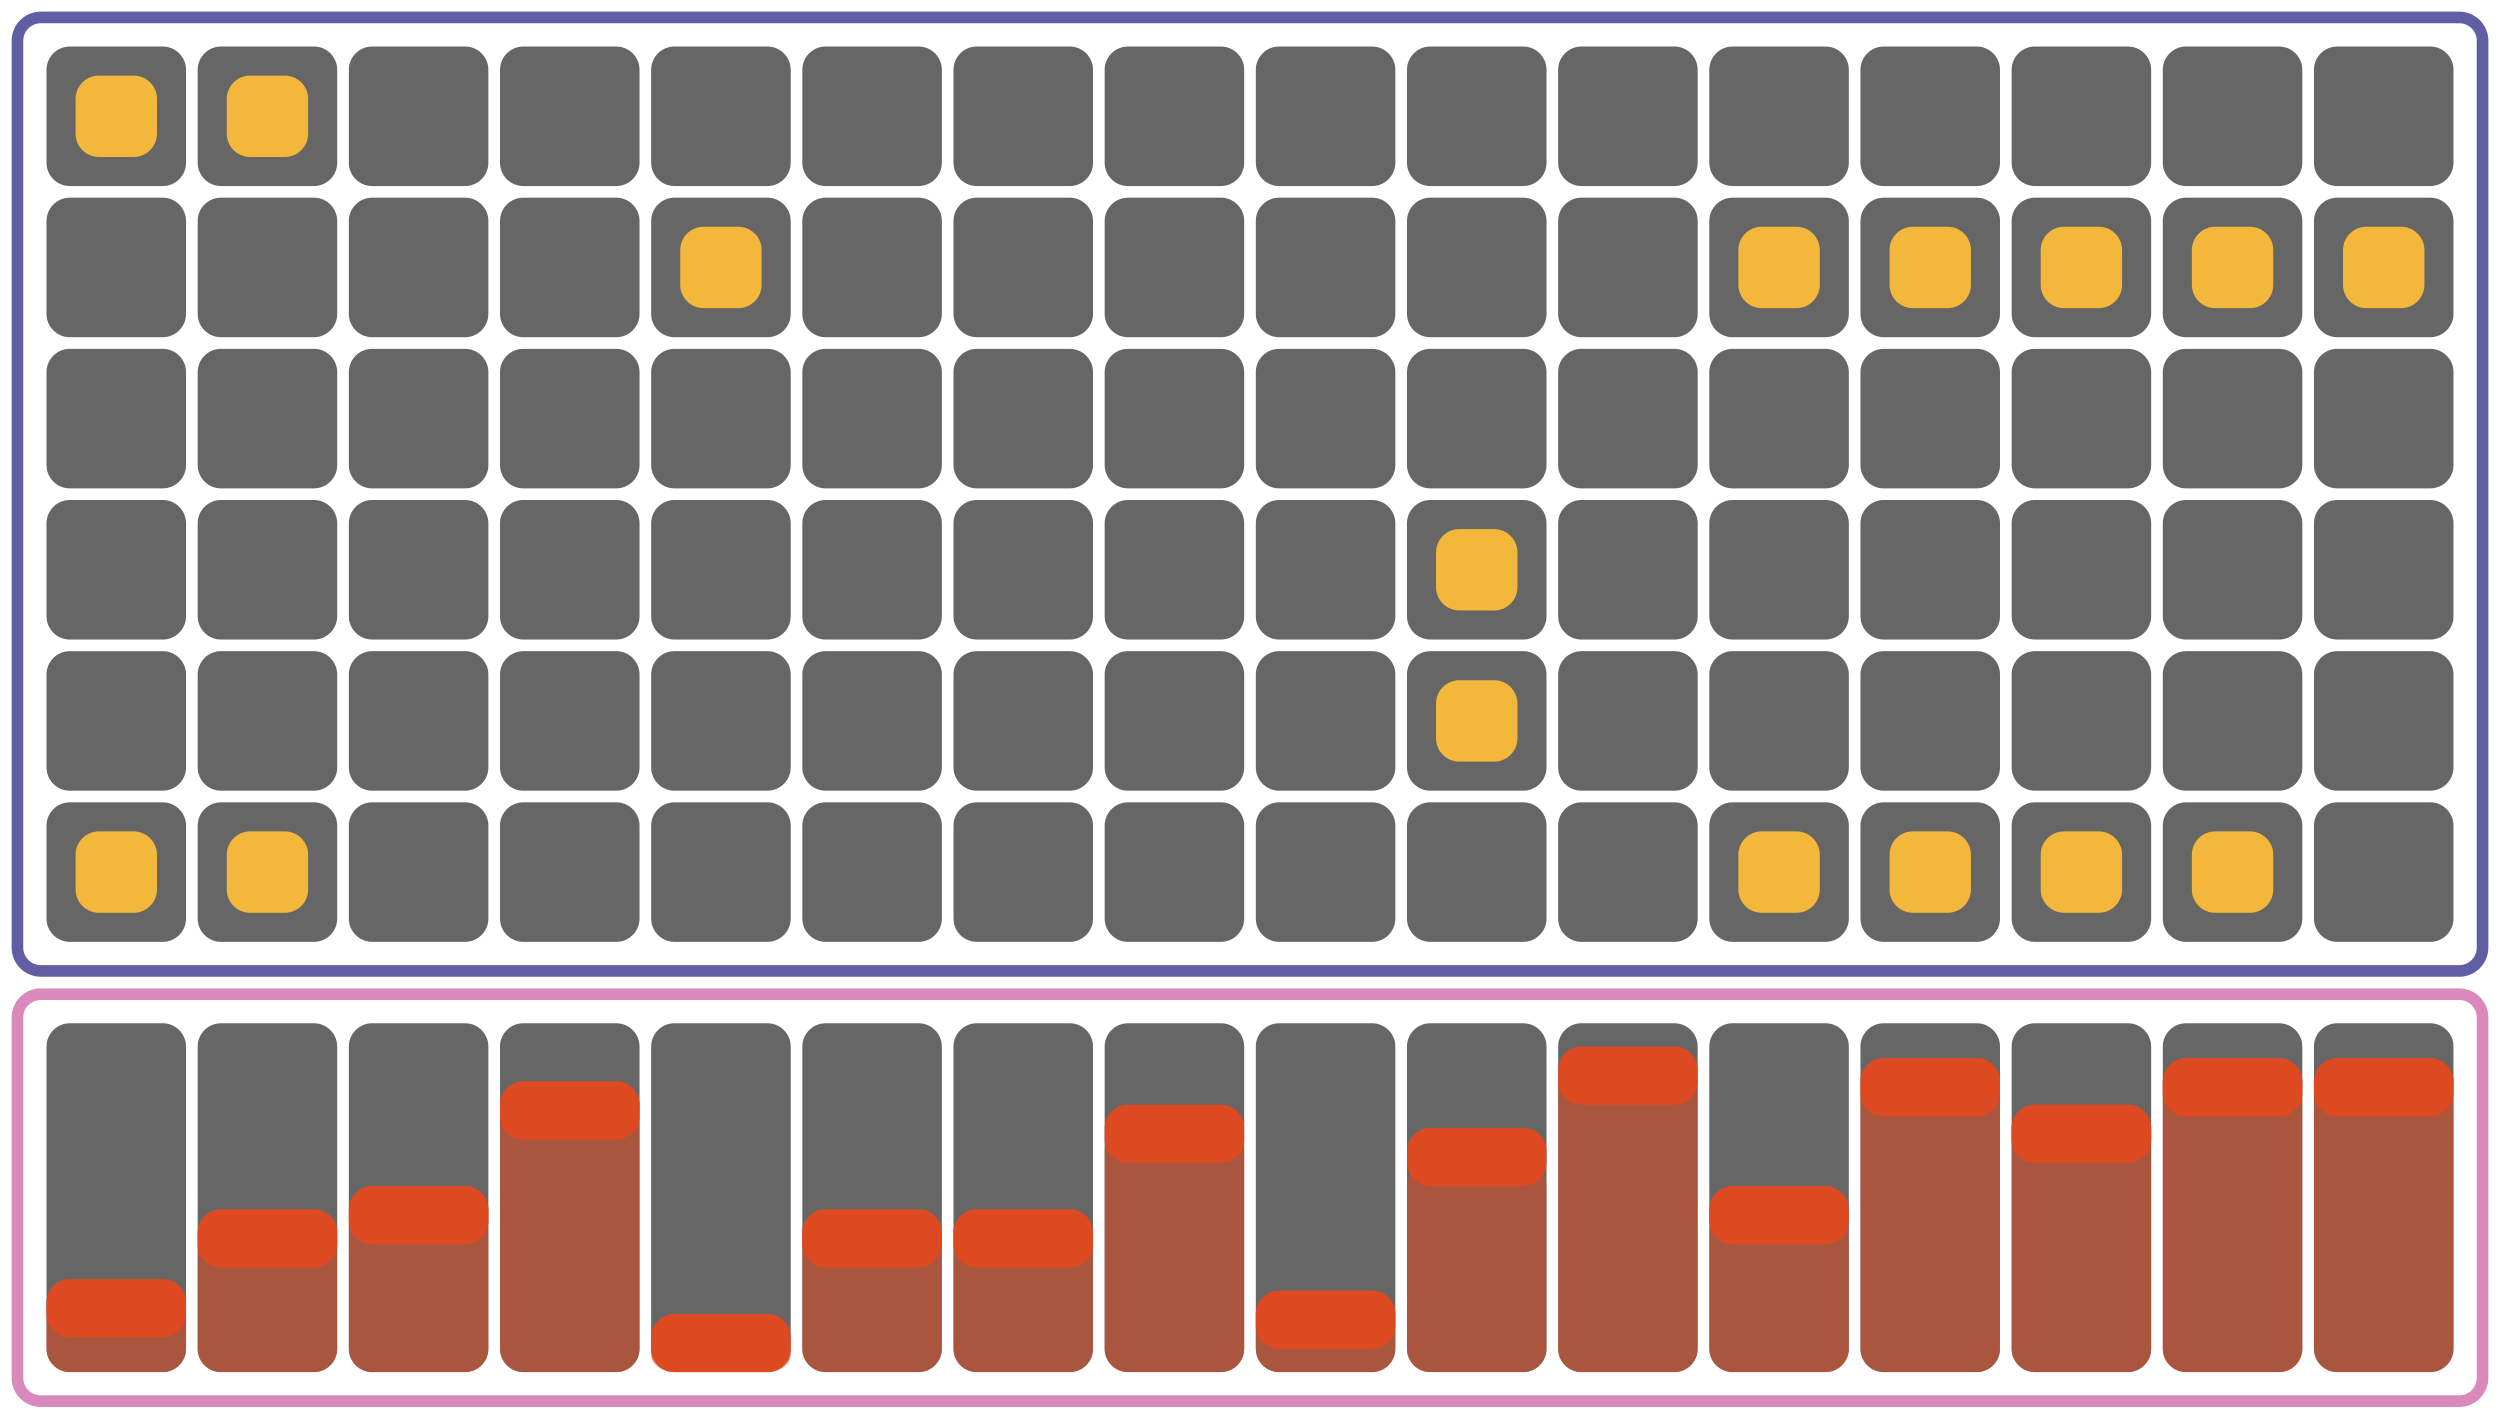 <?xml version="1.0" encoding="utf-8"?>
<!-- Generator: Adobe Illustrator 23.0.4, SVG Export Plug-In . SVG Version: 6.00 Build 0)  -->
<svg version="1.0" id="Layer_1" xmlns="http://www.w3.org/2000/svg" xmlns:xlink="http://www.w3.org/1999/xlink" x="0px" y="0px"
	 viewBox="0 0 215 122" style="enable-background:new 0 0 215 122;" xml:space="preserve">
<style type="text/css">
	.st0{fill:none;stroke:#605FA4;stroke-miterlimit:10;}
	.st1{fill:none;stroke:#D989BC;stroke-miterlimit:10;}
	.st2{fill:#666666;}
	.st3{fill:#F3B73B;}
	.st4{opacity:0.57;}
	.st5{fill:#DD4921;}
</style>
<g>
	<path class="st0" d="M213.5,81.5c0,1.1-0.9,2-2,2H3.5c-1.1,0-2-0.9-2-2v-78c0-1.1,0.9-2,2-2h208c1.1,0,2,0.9,2,2V81.5z"/>
</g>
<g>
	<path class="st1" d="M213.5,118.5c0,1.1-0.9,2-2,2H3.5c-1.1,0-2-0.9-2-2v-31c0-1.1,0.9-2,2-2h208c1.1,0,2,0.9,2,2V118.5z"/>
</g>
<g>
	<path class="st2" d="M16,14c0,1.1-0.9,2-2,2H6c-1.1,0-2-0.9-2-2V6c0-1.1,0.9-2,2-2h8c1.1,0,2,0.9,2,2V14z"/>
</g>
<g>
	<path class="st2" d="M29,14c0,1.1-0.9,2-2,2h-8c-1.1,0-2-0.9-2-2V6c0-1.1,0.9-2,2-2h8c1.1,0,2,0.9,2,2V14z"/>
</g>
<g>
	<path class="st2" d="M42,14c0,1.1-0.9,2-2,2h-8c-1.1,0-2-0.9-2-2V6c0-1.1,0.9-2,2-2h8c1.1,0,2,0.9,2,2V14z"/>
</g>
<g>
	<path class="st2" d="M55,14c0,1.1-0.9,2-2,2h-8c-1.1,0-2-0.9-2-2V6c0-1.1,0.9-2,2-2h8c1.1,0,2,0.9,2,2V14z"/>
</g>
<g>
	<path class="st2" d="M68,14c0,1.1-0.9,2-2,2h-8c-1.1,0-2-0.9-2-2V6c0-1.1,0.9-2,2-2h8c1.1,0,2,0.9,2,2V14z"/>
</g>
<g>
	<path class="st2" d="M81,14c0,1.1-0.9,2-2,2h-8c-1.1,0-2-0.9-2-2V6c0-1.1,0.9-2,2-2h8c1.1,0,2,0.9,2,2V14z"/>
</g>
<g>
	<path class="st2" d="M94,14c0,1.1-0.9,2-2,2h-8c-1.1,0-2-0.9-2-2V6c0-1.1,0.9-2,2-2h8c1.1,0,2,0.9,2,2V14z"/>
</g>
<g>
	<path class="st2" d="M107,14c0,1.1-0.9,2-2,2h-8c-1.1,0-2-0.9-2-2V6c0-1.1,0.9-2,2-2h8c1.1,0,2,0.9,2,2V14z"/>
</g>
<g>
	<path class="st2" d="M120,14c0,1.1-0.9,2-2,2h-8c-1.1,0-2-0.9-2-2V6c0-1.1,0.9-2,2-2h8c1.1,0,2,0.9,2,2V14z"/>
</g>
<g>
	<path class="st2" d="M133,14c0,1.1-0.9,2-2,2h-8c-1.1,0-2-0.9-2-2V6c0-1.1,0.9-2,2-2h8c1.1,0,2,0.9,2,2V14z"/>
</g>
<g>
	<path class="st2" d="M146,14c0,1.1-0.9,2-2,2h-8c-1.1,0-2-0.9-2-2V6c0-1.1,0.9-2,2-2h8c1.1,0,2,0.9,2,2V14z"/>
</g>
<g>
	<path class="st2" d="M159,14c0,1.1-0.9,2-2,2h-8c-1.1,0-2-0.9-2-2V6c0-1.1,0.9-2,2-2h8c1.1,0,2,0.9,2,2V14z"/>
</g>
<g>
	<path class="st2" d="M172,14c0,1.1-0.9,2-2,2h-8c-1.1,0-2-0.9-2-2V6c0-1.1,0.9-2,2-2h8c1.1,0,2,0.9,2,2V14z"/>
</g>
<g>
	<path class="st2" d="M185,14c0,1.1-0.9,2-2,2h-8c-1.1,0-2-0.9-2-2V6c0-1.1,0.9-2,2-2h8c1.1,0,2,0.9,2,2V14z"/>
</g>
<g>
	<path class="st2" d="M198,14c0,1.1-0.9,2-2,2h-8c-1.1,0-2-0.9-2-2V6c0-1.1,0.9-2,2-2h8c1.1,0,2,0.9,2,2V14z"/>
</g>
<g>
	<path class="st2" d="M211,14c0,1.1-0.9,2-2,2h-8c-1.1,0-2-0.9-2-2V6c0-1.1,0.9-2,2-2h8c1.1,0,2,0.9,2,2V14z"/>
</g>
<g>
	<path class="st2" d="M16,27c0,1.1-0.9,2-2,2H6c-1.1,0-2-0.9-2-2v-8c0-1.1,0.9-2,2-2h8c1.1,0,2,0.9,2,2V27z"/>
</g>
<g>
	<path class="st2" d="M29,27c0,1.1-0.9,2-2,2h-8c-1.1,0-2-0.9-2-2v-8c0-1.1,0.9-2,2-2h8c1.1,0,2,0.9,2,2V27z"/>
</g>
<g>
	<path class="st2" d="M42,27c0,1.1-0.9,2-2,2h-8c-1.1,0-2-0.9-2-2v-8c0-1.1,0.9-2,2-2h8c1.1,0,2,0.9,2,2V27z"/>
</g>
<g>
	<path class="st2" d="M55,27c0,1.1-0.9,2-2,2h-8c-1.1,0-2-0.9-2-2v-8c0-1.1,0.9-2,2-2h8c1.1,0,2,0.9,2,2V27z"/>
</g>
<g>
	<path class="st2" d="M68,27c0,1.1-0.9,2-2,2h-8c-1.1,0-2-0.9-2-2v-8c0-1.1,0.9-2,2-2h8c1.1,0,2,0.9,2,2V27z"/>
</g>
<g>
	<path class="st2" d="M81,27c0,1.1-0.9,2-2,2h-8c-1.1,0-2-0.9-2-2v-8c0-1.1,0.9-2,2-2h8c1.1,0,2,0.9,2,2V27z"/>
</g>
<g>
	<path class="st2" d="M94,27c0,1.1-0.9,2-2,2h-8c-1.1,0-2-0.9-2-2v-8c0-1.1,0.9-2,2-2h8c1.1,0,2,0.9,2,2V27z"/>
</g>
<g>
	<path class="st2" d="M107,27c0,1.1-0.9,2-2,2h-8c-1.1,0-2-0.9-2-2v-8c0-1.1,0.9-2,2-2h8c1.1,0,2,0.9,2,2V27z"/>
</g>
<g>
	<path class="st2" d="M120,27c0,1.1-0.9,2-2,2h-8c-1.1,0-2-0.9-2-2v-8c0-1.1,0.9-2,2-2h8c1.1,0,2,0.9,2,2V27z"/>
</g>
<g>
	<path class="st2" d="M133,27c0,1.1-0.9,2-2,2h-8c-1.1,0-2-0.9-2-2v-8c0-1.1,0.9-2,2-2h8c1.1,0,2,0.9,2,2V27z"/>
</g>
<g>
	<path class="st2" d="M146,27c0,1.1-0.9,2-2,2h-8c-1.1,0-2-0.9-2-2v-8c0-1.1,0.9-2,2-2h8c1.1,0,2,0.9,2,2V27z"/>
</g>
<g>
	<path class="st2" d="M159,27c0,1.1-0.9,2-2,2h-8c-1.1,0-2-0.9-2-2v-8c0-1.1,0.9-2,2-2h8c1.1,0,2,0.9,2,2V27z"/>
</g>
<g>
	<path class="st2" d="M172,27c0,1.1-0.9,2-2,2h-8c-1.1,0-2-0.9-2-2v-8c0-1.1,0.9-2,2-2h8c1.1,0,2,0.9,2,2V27z"/>
</g>
<g>
	<path class="st2" d="M185,27c0,1.1-0.9,2-2,2h-8c-1.1,0-2-0.9-2-2v-8c0-1.1,0.9-2,2-2h8c1.1,0,2,0.9,2,2V27z"/>
</g>
<g>
	<path class="st2" d="M198,27c0,1.1-0.9,2-2,2h-8c-1.1,0-2-0.9-2-2v-8c0-1.1,0.9-2,2-2h8c1.1,0,2,0.9,2,2V27z"/>
</g>
<g>
	<path class="st2" d="M211,27c0,1.1-0.9,2-2,2h-8c-1.1,0-2-0.9-2-2v-8c0-1.1,0.9-2,2-2h8c1.1,0,2,0.9,2,2V27z"/>
</g>
<g>
	<path class="st2" d="M16,40c0,1.1-0.9,2-2,2H6c-1.1,0-2-0.9-2-2v-8c0-1.1,0.9-2,2-2h8c1.1,0,2,0.9,2,2V40z"/>
</g>
<g>
	<path class="st2" d="M29,40c0,1.1-0.9,2-2,2h-8c-1.1,0-2-0.9-2-2v-8c0-1.1,0.9-2,2-2h8c1.1,0,2,0.9,2,2V40z"/>
</g>
<g>
	<path class="st2" d="M42,40c0,1.1-0.9,2-2,2h-8c-1.1,0-2-0.9-2-2v-8c0-1.1,0.9-2,2-2h8c1.1,0,2,0.9,2,2V40z"/>
</g>
<g>
	<path class="st2" d="M55,40c0,1.1-0.9,2-2,2h-8c-1.1,0-2-0.9-2-2v-8c0-1.1,0.9-2,2-2h8c1.1,0,2,0.9,2,2V40z"/>
</g>
<g>
	<path class="st2" d="M68,40c0,1.1-0.9,2-2,2h-8c-1.1,0-2-0.9-2-2v-8c0-1.1,0.9-2,2-2h8c1.1,0,2,0.9,2,2V40z"/>
</g>
<g>
	<path class="st2" d="M81,40c0,1.1-0.9,2-2,2h-8c-1.1,0-2-0.9-2-2v-8c0-1.1,0.9-2,2-2h8c1.1,0,2,0.9,2,2V40z"/>
</g>
<g>
	<path class="st2" d="M94,40c0,1.1-0.9,2-2,2h-8c-1.1,0-2-0.9-2-2v-8c0-1.1,0.9-2,2-2h8c1.1,0,2,0.9,2,2V40z"/>
</g>
<g>
	<path class="st2" d="M107,40c0,1.1-0.9,2-2,2h-8c-1.1,0-2-0.9-2-2v-8c0-1.1,0.9-2,2-2h8c1.1,0,2,0.9,2,2V40z"/>
</g>
<g>
	<path class="st2" d="M120,40c0,1.1-0.9,2-2,2h-8c-1.1,0-2-0.9-2-2v-8c0-1.1,0.9-2,2-2h8c1.1,0,2,0.9,2,2V40z"/>
</g>
<g>
	<path class="st2" d="M133,40c0,1.1-0.9,2-2,2h-8c-1.1,0-2-0.9-2-2v-8c0-1.1,0.9-2,2-2h8c1.1,0,2,0.9,2,2V40z"/>
</g>
<g>
	<path class="st2" d="M146,40c0,1.1-0.9,2-2,2h-8c-1.1,0-2-0.9-2-2v-8c0-1.1,0.9-2,2-2h8c1.1,0,2,0.9,2,2V40z"/>
</g>
<g>
	<path class="st2" d="M159,40c0,1.1-0.9,2-2,2h-8c-1.1,0-2-0.9-2-2v-8c0-1.1,0.9-2,2-2h8c1.1,0,2,0.9,2,2V40z"/>
</g>
<g>
	<path class="st2" d="M172,40c0,1.1-0.9,2-2,2h-8c-1.1,0-2-0.9-2-2v-8c0-1.1,0.9-2,2-2h8c1.1,0,2,0.9,2,2V40z"/>
</g>
<g>
	<path class="st2" d="M185,40c0,1.1-0.9,2-2,2h-8c-1.1,0-2-0.9-2-2v-8c0-1.1,0.9-2,2-2h8c1.1,0,2,0.9,2,2V40z"/>
</g>
<g>
	<path class="st2" d="M198,40c0,1.1-0.9,2-2,2h-8c-1.1,0-2-0.9-2-2v-8c0-1.1,0.9-2,2-2h8c1.1,0,2,0.9,2,2V40z"/>
</g>
<g>
	<path class="st2" d="M211,40c0,1.1-0.9,2-2,2h-8c-1.1,0-2-0.9-2-2v-8c0-1.1,0.9-2,2-2h8c1.1,0,2,0.9,2,2V40z"/>
</g>
<g>
	<path class="st2" d="M16,53c0,1.1-0.9,2-2,2H6c-1.1,0-2-0.9-2-2v-8c0-1.1,0.9-2,2-2h8c1.1,0,2,0.9,2,2V53z"/>
</g>
<g>
	<path class="st2" d="M29,53c0,1.1-0.9,2-2,2h-8c-1.1,0-2-0.9-2-2v-8c0-1.1,0.9-2,2-2h8c1.1,0,2,0.9,2,2V53z"/>
</g>
<g>
	<path class="st2" d="M42,53c0,1.1-0.9,2-2,2h-8c-1.1,0-2-0.9-2-2v-8c0-1.1,0.9-2,2-2h8c1.1,0,2,0.9,2,2V53z"/>
</g>
<g>
	<path class="st2" d="M55,53c0,1.1-0.9,2-2,2h-8c-1.1,0-2-0.9-2-2v-8c0-1.1,0.9-2,2-2h8c1.1,0,2,0.9,2,2V53z"/>
</g>
<g>
	<path class="st2" d="M68,53c0,1.1-0.9,2-2,2h-8c-1.1,0-2-0.9-2-2v-8c0-1.1,0.9-2,2-2h8c1.1,0,2,0.9,2,2V53z"/>
</g>
<g>
	<path class="st2" d="M81,53c0,1.1-0.9,2-2,2h-8c-1.1,0-2-0.9-2-2v-8c0-1.1,0.9-2,2-2h8c1.1,0,2,0.9,2,2V53z"/>
</g>
<g>
	<path class="st2" d="M94,53c0,1.1-0.9,2-2,2h-8c-1.1,0-2-0.9-2-2v-8c0-1.1,0.9-2,2-2h8c1.1,0,2,0.9,2,2V53z"/>
</g>
<g>
	<path class="st2" d="M107,53c0,1.1-0.9,2-2,2h-8c-1.1,0-2-0.9-2-2v-8c0-1.1,0.9-2,2-2h8c1.1,0,2,0.9,2,2V53z"/>
</g>
<g>
	<path class="st2" d="M120,53c0,1.1-0.9,2-2,2h-8c-1.1,0-2-0.9-2-2v-8c0-1.1,0.9-2,2-2h8c1.1,0,2,0.9,2,2V53z"/>
</g>
<g>
	<path class="st2" d="M133,53c0,1.1-0.9,2-2,2h-8c-1.1,0-2-0.9-2-2v-8c0-1.1,0.9-2,2-2h8c1.1,0,2,0.9,2,2V53z"/>
</g>
<g>
	<path class="st2" d="M146,53c0,1.1-0.9,2-2,2h-8c-1.1,0-2-0.9-2-2v-8c0-1.1,0.9-2,2-2h8c1.1,0,2,0.9,2,2V53z"/>
</g>
<g>
	<path class="st2" d="M159,53c0,1.1-0.9,2-2,2h-8c-1.1,0-2-0.9-2-2v-8c0-1.1,0.9-2,2-2h8c1.1,0,2,0.9,2,2V53z"/>
</g>
<g>
	<path class="st2" d="M172,53c0,1.1-0.9,2-2,2h-8c-1.1,0-2-0.9-2-2v-8c0-1.1,0.9-2,2-2h8c1.1,0,2,0.9,2,2V53z"/>
</g>
<g>
	<path class="st2" d="M185,53c0,1.1-0.9,2-2,2h-8c-1.1,0-2-0.9-2-2v-8c0-1.1,0.9-2,2-2h8c1.1,0,2,0.9,2,2V53z"/>
</g>
<g>
	<path class="st2" d="M198,53c0,1.1-0.9,2-2,2h-8c-1.1,0-2-0.9-2-2v-8c0-1.1,0.9-2,2-2h8c1.1,0,2,0.9,2,2V53z"/>
</g>
<g>
	<path class="st2" d="M211,53c0,1.1-0.9,2-2,2h-8c-1.1,0-2-0.9-2-2v-8c0-1.1,0.9-2,2-2h8c1.1,0,2,0.9,2,2V53z"/>
</g>
<g>
	<path class="st2" d="M16,66c0,1.1-0.9,2-2,2H6c-1.1,0-2-0.9-2-2v-8c0-1.1,0.9-2,2-2h8c1.1,0,2,0.9,2,2V66z"/>
</g>
<g>
	<path class="st2" d="M29,66c0,1.1-0.9,2-2,2h-8c-1.1,0-2-0.9-2-2v-8c0-1.1,0.9-2,2-2h8c1.1,0,2,0.9,2,2V66z"/>
</g>
<g>
	<path class="st2" d="M42,66c0,1.1-0.9,2-2,2h-8c-1.1,0-2-0.9-2-2v-8c0-1.1,0.9-2,2-2h8c1.1,0,2,0.9,2,2V66z"/>
</g>
<g>
	<path class="st2" d="M55,66c0,1.1-0.9,2-2,2h-8c-1.1,0-2-0.9-2-2v-8c0-1.1,0.9-2,2-2h8c1.1,0,2,0.9,2,2V66z"/>
</g>
<g>
	<path class="st2" d="M68,66c0,1.1-0.9,2-2,2h-8c-1.1,0-2-0.9-2-2v-8c0-1.1,0.9-2,2-2h8c1.1,0,2,0.9,2,2V66z"/>
</g>
<g>
	<path class="st2" d="M81,66c0,1.1-0.9,2-2,2h-8c-1.1,0-2-0.9-2-2v-8c0-1.1,0.9-2,2-2h8c1.1,0,2,0.9,2,2V66z"/>
</g>
<g>
	<path class="st2" d="M94,66c0,1.1-0.9,2-2,2h-8c-1.1,0-2-0.9-2-2v-8c0-1.1,0.9-2,2-2h8c1.1,0,2,0.9,2,2V66z"/>
</g>
<g>
	<path class="st2" d="M107,66c0,1.1-0.9,2-2,2h-8c-1.1,0-2-0.9-2-2v-8c0-1.1,0.9-2,2-2h8c1.1,0,2,0.9,2,2V66z"/>
</g>
<g>
	<path class="st2" d="M120,66c0,1.1-0.9,2-2,2h-8c-1.1,0-2-0.9-2-2v-8c0-1.1,0.9-2,2-2h8c1.1,0,2,0.9,2,2V66z"/>
</g>
<g>
	<path class="st2" d="M133,66c0,1.1-0.9,2-2,2h-8c-1.1,0-2-0.9-2-2v-8c0-1.1,0.9-2,2-2h8c1.1,0,2,0.9,2,2V66z"/>
</g>
<g>
	<path class="st2" d="M146,66c0,1.1-0.9,2-2,2h-8c-1.1,0-2-0.9-2-2v-8c0-1.1,0.9-2,2-2h8c1.1,0,2,0.9,2,2V66z"/>
</g>
<g>
	<path class="st2" d="M159,66c0,1.1-0.9,2-2,2h-8c-1.1,0-2-0.9-2-2v-8c0-1.1,0.9-2,2-2h8c1.1,0,2,0.9,2,2V66z"/>
</g>
<g>
	<path class="st2" d="M172,66c0,1.1-0.9,2-2,2h-8c-1.1,0-2-0.9-2-2v-8c0-1.1,0.9-2,2-2h8c1.1,0,2,0.9,2,2V66z"/>
</g>
<g>
	<path class="st2" d="M185,66c0,1.1-0.9,2-2,2h-8c-1.1,0-2-0.9-2-2v-8c0-1.1,0.9-2,2-2h8c1.1,0,2,0.9,2,2V66z"/>
</g>
<g>
	<path class="st2" d="M198,66c0,1.1-0.9,2-2,2h-8c-1.1,0-2-0.9-2-2v-8c0-1.1,0.9-2,2-2h8c1.1,0,2,0.9,2,2V66z"/>
</g>
<g>
	<path class="st2" d="M211,66c0,1.1-0.9,2-2,2h-8c-1.1,0-2-0.9-2-2v-8c0-1.1,0.9-2,2-2h8c1.1,0,2,0.9,2,2V66z"/>
</g>
<g>
	<path class="st2" d="M16,79c0,1.1-0.9,2-2,2H6c-1.1,0-2-0.9-2-2v-8c0-1.1,0.9-2,2-2h8c1.1,0,2,0.9,2,2V79z"/>
</g>
<g>
	<path class="st2" d="M29,79c0,1.1-0.9,2-2,2h-8c-1.1,0-2-0.9-2-2v-8c0-1.1,0.9-2,2-2h8c1.1,0,2,0.9,2,2V79z"/>
</g>
<g>
	<path class="st2" d="M42,79c0,1.1-0.9,2-2,2h-8c-1.1,0-2-0.9-2-2v-8c0-1.1,0.9-2,2-2h8c1.1,0,2,0.9,2,2V79z"/>
</g>
<g>
	<path class="st2" d="M55,79c0,1.1-0.9,2-2,2h-8c-1.1,0-2-0.9-2-2v-8c0-1.1,0.9-2,2-2h8c1.1,0,2,0.9,2,2V79z"/>
</g>
<g>
	<path class="st2" d="M68,79c0,1.1-0.9,2-2,2h-8c-1.1,0-2-0.9-2-2v-8c0-1.1,0.9-2,2-2h8c1.1,0,2,0.9,2,2V79z"/>
</g>
<g>
	<path class="st2" d="M81,79c0,1.1-0.9,2-2,2h-8c-1.1,0-2-0.9-2-2v-8c0-1.1,0.9-2,2-2h8c1.1,0,2,0.9,2,2V79z"/>
</g>
<g>
	<path class="st2" d="M94,79c0,1.1-0.9,2-2,2h-8c-1.1,0-2-0.9-2-2v-8c0-1.1,0.9-2,2-2h8c1.1,0,2,0.9,2,2V79z"/>
</g>
<g>
	<path class="st2" d="M107,79c0,1.1-0.9,2-2,2h-8c-1.1,0-2-0.9-2-2v-8c0-1.1,0.9-2,2-2h8c1.1,0,2,0.9,2,2V79z"/>
</g>
<g>
	<path class="st2" d="M120,79c0,1.1-0.9,2-2,2h-8c-1.1,0-2-0.9-2-2v-8c0-1.1,0.9-2,2-2h8c1.1,0,2,0.9,2,2V79z"/>
</g>
<g>
	<path class="st2" d="M133,79c0,1.1-0.9,2-2,2h-8c-1.1,0-2-0.9-2-2v-8c0-1.1,0.9-2,2-2h8c1.1,0,2,0.9,2,2V79z"/>
</g>
<g>
	<path class="st2" d="M146,79c0,1.1-0.9,2-2,2h-8c-1.1,0-2-0.9-2-2v-8c0-1.1,0.9-2,2-2h8c1.1,0,2,0.9,2,2V79z"/>
</g>
<g>
	<path class="st2" d="M159,79c0,1.1-0.9,2-2,2h-8c-1.1,0-2-0.9-2-2v-8c0-1.1,0.9-2,2-2h8c1.1,0,2,0.9,2,2V79z"/>
</g>
<g>
	<path class="st2" d="M172,79c0,1.1-0.9,2-2,2h-8c-1.1,0-2-0.9-2-2v-8c0-1.1,0.9-2,2-2h8c1.1,0,2,0.9,2,2V79z"/>
</g>
<g>
	<path class="st2" d="M185,79c0,1.1-0.9,2-2,2h-8c-1.1,0-2-0.9-2-2v-8c0-1.1,0.9-2,2-2h8c1.1,0,2,0.9,2,2V79z"/>
</g>
<g>
	<path class="st2" d="M198,79c0,1.1-0.9,2-2,2h-8c-1.1,0-2-0.9-2-2v-8c0-1.1,0.9-2,2-2h8c1.1,0,2,0.9,2,2V79z"/>
</g>
<g>
	<path class="st2" d="M211,79c0,1.1-0.9,2-2,2h-8c-1.1,0-2-0.9-2-2v-8c0-1.1,0.9-2,2-2h8c1.1,0,2,0.9,2,2V79z"/>
</g>
<g>
	<path class="st3" d="M13.5,11.5c0,1.1-0.9,2-2,2h-3c-1.1,0-2-0.9-2-2v-3c0-1.1,0.9-2,2-2h3c1.1,0,2,0.9,2,2V11.5z"/>
</g>
<g>
	<path class="st3" d="M130.5,50.5c0,1.1-0.9,2-2,2h-3c-1.1,0-2-0.9-2-2v-3c0-1.1,0.9-2,2-2h3c1.1,0,2,0.9,2,2V50.5z"/>
</g>
<g>
	<path class="st3" d="M130.5,63.5c0,1.1-0.9,2-2,2h-3c-1.1,0-2-0.9-2-2v-3c0-1.1,0.9-2,2-2h3c1.1,0,2,0.9,2,2V63.5z"/>
</g>
<g>
	<path class="st3" d="M26.5,76.5c0,1.1-0.9,2-2,2h-3c-1.1,0-2-0.9-2-2v-3c0-1.1,0.9-2,2-2h3c1.1,0,2,0.9,2,2V76.5z"/>
</g>
<g>
	<path class="st3" d="M26.5,11.5c0,1.1-0.9,2-2,2h-3c-1.1,0-2-0.9-2-2v-3c0-1.1,0.9-2,2-2h3c1.1,0,2,0.9,2,2V11.5z"/>
</g>
<g>
	<path class="st3" d="M65.5,24.5c0,1.1-0.9,2-2,2h-3c-1.1,0-2-0.9-2-2v-3c0-1.1,0.9-2,2-2h3c1.1,0,2,0.9,2,2V24.5z"/>
</g>
<g>
	<path class="st3" d="M13.5,76.5c0,1.1-0.9,2-2,2h-3c-1.1,0-2-0.9-2-2v-3c0-1.1,0.9-2,2-2h3c1.1,0,2,0.9,2,2V76.5z"/>
</g>
<g>
	<path class="st3" d="M156.5,76.5c0,1.1-0.9,2-2,2h-3c-1.1,0-2-0.9-2-2v-3c0-1.1,0.9-2,2-2h3c1.1,0,2,0.9,2,2V76.5z"/>
</g>
<g>
	<path class="st3" d="M169.5,76.5c0,1.1-0.9,2-2,2h-3c-1.1,0-2-0.9-2-2v-3c0-1.1,0.9-2,2-2h3c1.1,0,2,0.9,2,2V76.5z"/>
</g>
<g>
	<path class="st3" d="M182.5,76.5c0,1.1-0.9,2-2,2h-3c-1.1,0-2-0.9-2-2v-3c0-1.1,0.9-2,2-2h3c1.1,0,2,0.9,2,2V76.5z"/>
</g>
<g>
	<path class="st3" d="M195.5,76.5c0,1.1-0.9,2-2,2h-3c-1.1,0-2-0.9-2-2v-3c0-1.1,0.9-2,2-2h3c1.1,0,2,0.9,2,2V76.5z"/>
</g>
<g>
	<path class="st3" d="M156.5,24.5c0,1.1-0.9,2-2,2h-3c-1.1,0-2-0.9-2-2v-3c0-1.1,0.9-2,2-2h3c1.1,0,2,0.9,2,2V24.5z"/>
</g>
<g>
	<path class="st3" d="M169.5,24.5c0,1.1-0.9,2-2,2h-3c-1.1,0-2-0.9-2-2v-3c0-1.1,0.9-2,2-2h3c1.1,0,2,0.9,2,2V24.5z"/>
</g>
<g>
	<path class="st3" d="M182.5,24.5c0,1.1-0.9,2-2,2h-3c-1.1,0-2-0.9-2-2v-3c0-1.1,0.9-2,2-2h3c1.1,0,2,0.9,2,2V24.5z"/>
</g>
<g>
	<path class="st3" d="M195.5,24.5c0,1.1-0.9,2-2,2h-3c-1.1,0-2-0.9-2-2v-3c0-1.1,0.9-2,2-2h3c1.1,0,2,0.9,2,2V24.5z"/>
</g>
<g>
	<path class="st3" d="M208.5,24.5c0,1.1-0.9,2-2,2h-3c-1.1,0-2-0.9-2-2v-3c0-1.1,0.9-2,2-2h3c1.1,0,2,0.9,2,2V24.5z"/>
</g>
<g>
	<path class="st2" d="M16,116c0,1.1-0.9,2-2,2H6c-1.1,0-2-0.9-2-2V90c0-1.1,0.9-2,2-2h8c1.1,0,2,0.9,2,2V116z"/>
</g>
<g>
	<path class="st2" d="M29,116c0,1.1-0.9,2-2,2h-8c-1.1,0-2-0.9-2-2V90c0-1.1,0.9-2,2-2h8c1.1,0,2,0.9,2,2V116z"/>
</g>
<g>
	<path class="st2" d="M42,116c0,1.1-0.9,2-2,2h-8c-1.1,0-2-0.9-2-2V90c0-1.1,0.9-2,2-2h8c1.1,0,2,0.9,2,2V116z"/>
</g>
<g>
	<path class="st2" d="M55,116c0,1.1-0.9,2-2,2h-8c-1.1,0-2-0.9-2-2V90c0-1.1,0.9-2,2-2h8c1.1,0,2,0.9,2,2V116z"/>
</g>
<g>
	<path class="st2" d="M68,116c0,1.1-0.9,2-2,2h-8c-1.1,0-2-0.9-2-2V90c0-1.1,0.9-2,2-2h8c1.1,0,2,0.9,2,2V116z"/>
</g>
<g>
	<path class="st2" d="M81,116c0,1.1-0.9,2-2,2h-8c-1.1,0-2-0.9-2-2V90c0-1.1,0.9-2,2-2h8c1.1,0,2,0.9,2,2V116z"/>
</g>
<g>
	<path class="st2" d="M94,116c0,1.1-0.9,2-2,2h-8c-1.1,0-2-0.9-2-2V90c0-1.1,0.9-2,2-2h8c1.1,0,2,0.9,2,2V116z"/>
</g>
<g>
	<path class="st2" d="M107,116c0,1.1-0.9,2-2,2h-8c-1.1,0-2-0.9-2-2V90c0-1.1,0.9-2,2-2h8c1.1,0,2,0.9,2,2V116z"/>
</g>
<g>
	<path class="st2" d="M120,116c0,1.1-0.9,2-2,2h-8c-1.1,0-2-0.9-2-2V90c0-1.1,0.9-2,2-2h8c1.1,0,2,0.9,2,2V116z"/>
</g>
<g>
	<path class="st2" d="M133,116c0,1.1-0.9,2-2,2h-8c-1.1,0-2-0.9-2-2V90c0-1.1,0.9-2,2-2h8c1.1,0,2,0.9,2,2V116z"/>
</g>
<g>
	<path class="st2" d="M146,116c0,1.1-0.9,2-2,2h-8c-1.1,0-2-0.9-2-2V90c0-1.1,0.9-2,2-2h8c1.1,0,2,0.9,2,2V116z"/>
</g>
<g>
	<path class="st2" d="M159,116c0,1.1-0.9,2-2,2h-8c-1.1,0-2-0.9-2-2V90c0-1.1,0.9-2,2-2h8c1.1,0,2,0.9,2,2V116z"/>
</g>
<g>
	<path class="st2" d="M172,116c0,1.1-0.9,2-2,2h-8c-1.1,0-2-0.9-2-2V90c0-1.1,0.9-2,2-2h8c1.1,0,2,0.9,2,2V116z"/>
</g>
<g>
	<path class="st2" d="M185,116c0,1.1-0.9,2-2,2h-8c-1.1,0-2-0.9-2-2V90c0-1.1,0.9-2,2-2h8c1.1,0,2,0.9,2,2V116z"/>
</g>
<g>
	<path class="st2" d="M198,116c0,1.1-0.9,2-2,2h-8c-1.1,0-2-0.9-2-2V90c0-1.1,0.9-2,2-2h8c1.1,0,2,0.9,2,2V116z"/>
</g>
<g>
	<path class="st2" d="M211,116c0,1.1-0.9,2-2,2h-8c-1.1,0-2-0.9-2-2V90c0-1.1,0.9-2,2-2h8c1.1,0,2,0.9,2,2V116z"/>
</g>
<g class="st4">
	<path class="st5" d="M16,116c0,1.1-0.9,2-2,2H6c-1.1,0-2-0.9-2-2v-4c0-1.1,0.9-2,2-2h8c1.1,0,2,0.9,2,2V116z"/>
</g>
<g class="st4">
	<path class="st5" d="M107,116c0,1.1-0.9,2-2,2h-8c-1.1,0-2-0.9-2-2V99c0-1.1,0.9-2,2-2h8c1.1,0,2,0.9,2,2V116z"/>
</g>
<g>
	<path class="st5" d="M16,113c0,1.1-0.9,2-2,2H6c-1.1,0-2-0.9-2-2v-1c0-1.1,0.9-2,2-2h8c1.1,0,2,0.9,2,2V113z"/>
</g>
<g>
	<path class="st5" d="M29,107c0,1.1-0.9,2-2,2h-8c-1.1,0-2-0.9-2-2v-1c0-1.1,0.9-2,2-2h8c1.1,0,2,0.9,2,2V107z"/>
</g>
<g class="st4">
	<path class="st5" d="M29,116c0,1.1-0.9,2-2,2h-8c-1.1,0-2-0.9-2-2v-10c0-1.1,0.9-2,2-2h8c1.1,0,2,0.9,2,2V116z"/>
</g>
<g>
	<path class="st5" d="M107,98c0,1.1-0.9,2-2,2h-8c-1.1,0-2-0.9-2-2v-1c0-1.1,0.9-2,2-2h8c1.1,0,2,0.9,2,2V98z"/>
</g>
<g class="st4">
	<path class="st5" d="M42,116c0,1.1-0.9,2-2,2h-8c-1.1,0-2-0.9-2-2v-12c0-1.1,0.9-2,2-2h8c1.1,0,2,0.9,2,2V116z"/>
</g>
<g>
	<path class="st5" d="M42,105c0,1.1-0.9,2-2,2h-8c-1.1,0-2-0.9-2-2v-1c0-1.1,0.9-2,2-2h8c1.1,0,2,0.9,2,2V105z"/>
</g>
<g class="st4">
	<path class="st5" d="M55,116c0,1.1-0.9,2-2,2h-8c-1.1,0-2-0.9-2-2V95c0-1.1,0.9-2,2-2h8c1.1,0,2,0.9,2,2V116z"/>
</g>
<g>
	<path class="st5" d="M55,96c0,1.1-0.9,2-2,2h-8c-1.1,0-2-0.9-2-2v-1c0-1.1,0.9-2,2-2h8c1.1,0,2,0.9,2,2V96z"/>
</g>
<g class="st4">
	<path class="st5" d="M68,116.5c0,0.8-0.9,1.5-2,1.5h-8c-1.1,0-2-0.7-2-1.5s0.9-1.5,2-1.5h8C67.1,115,68,115.7,68,116.5z"/>
</g>
<g>
	<path class="st5" d="M68,116c0,1.1-0.9,2-2,2h-8c-1.1,0-2-0.9-2-2v-1c0-1.1,0.9-2,2-2h8c1.1,0,2,0.9,2,2V116z"/>
</g>
<g class="st4">
	<path class="st5" d="M81,116c0,1.1-0.9,2-2,2h-8c-1.1,0-2-0.9-2-2v-10c0-1.1,0.9-2,2-2h8c1.1,0,2,0.9,2,2V116z"/>
</g>
<g>
	<path class="st5" d="M81,107c0,1.1-0.9,2-2,2h-8c-1.1,0-2-0.9-2-2v-1c0-1.1,0.9-2,2-2h8c1.1,0,2,0.9,2,2V107z"/>
</g>
<g class="st4">
	<path class="st5" d="M94,116c0,1.1-0.9,2-2,2h-8c-1.1,0-2-0.9-2-2v-10c0-1.1,0.9-2,2-2h8c1.1,0,2,0.9,2,2V116z"/>
</g>
<g>
	<path class="st5" d="M94,107c0,1.1-0.9,2-2,2h-8c-1.1,0-2-0.9-2-2v-1c0-1.1,0.9-2,2-2h8c1.1,0,2,0.9,2,2V107z"/>
</g>
<g class="st4">
	<path class="st5" d="M211,116c0,1.1-0.9,2-2,2h-8c-1.1,0-2-0.9-2-2V93c0-1.1,0.9-2,2-2h8c1.1,0,2,0.9,2,2V116z"/>
</g>
<g>
	<path class="st5" d="M211,94c0,1.1-0.9,2-2,2h-8c-1.1,0-2-0.9-2-2v-1c0-1.1,0.9-2,2-2h8c1.1,0,2,0.9,2,2V94z"/>
</g>
<g class="st4">
	<path class="st5" d="M198,116c0,1.1-0.9,2-2,2h-8c-1.1,0-2-0.9-2-2V93c0-1.1,0.9-2,2-2h8c1.1,0,2,0.9,2,2V116z"/>
</g>
<g>
	<path class="st5" d="M198,94c0,1.1-0.9,2-2,2h-8c-1.1,0-2-0.9-2-2v-1c0-1.1,0.9-2,2-2h8c1.1,0,2,0.9,2,2V94z"/>
</g>
<g class="st4">
	<path class="st5" d="M185,116c0,1.1-0.9,2-2,2h-8c-1.1,0-2-0.9-2-2V97c0-1.1,0.9-2,2-2h8c1.1,0,2,0.9,2,2V116z"/>
</g>
<g>
	<path class="st5" d="M185,98c0,1.1-0.9,2-2,2h-8c-1.1,0-2-0.9-2-2v-1c0-1.1,0.9-2,2-2h8c1.1,0,2,0.9,2,2V98z"/>
</g>
<g class="st4">
	<path class="st5" d="M172,116c0,1.1-0.9,2-2,2h-8c-1.1,0-2-0.9-2-2V93c0-1.1,0.9-2,2-2h8c1.1,0,2,0.9,2,2V116z"/>
</g>
<g>
	<path class="st5" d="M172,94c0,1.1-0.9,2-2,2h-8c-1.1,0-2-0.9-2-2v-1c0-1.1,0.9-2,2-2h8c1.1,0,2,0.9,2,2V94z"/>
</g>
<g class="st4">
	<path class="st5" d="M146,116c0,1.1-0.9,2-2,2h-8c-1.1,0-2-0.9-2-2V93c0-1.1,0.9-2,2-2h8c1.1,0,2,0.9,2,2V116z"/>
</g>
<g>
	<path class="st5" d="M146,93c0,1.1-0.9,2-2,2h-8c-1.1,0-2-0.9-2-2v-1c0-1.1,0.9-2,2-2h8c1.1,0,2,0.9,2,2V93z"/>
</g>
<g class="st4">
	<path class="st5" d="M159,116c0,1.1-0.9,2-2,2h-8c-1.1,0-2-0.9-2-2v-10c0-1.1,0.9-2,2-2h8c1.1,0,2,0.9,2,2V116z"/>
</g>
<g>
	<path class="st5" d="M159,105c0,1.1-0.9,2-2,2h-8c-1.1,0-2-0.9-2-2v-1c0-1.1,0.9-2,2-2h8c1.1,0,2,0.9,2,2V105z"/>
</g>
<g class="st4">
	<path class="st5" d="M133,116c0,1.1-0.9,2-2,2h-8c-1.1,0-2-0.9-2-2v-14c0-1.1,0.9-2,2-2h8c1.1,0,2,0.9,2,2V116z"/>
</g>
<g>
	<path class="st5" d="M133,100c0,1.1-0.9,2-2,2h-8c-1.1,0-2-0.9-2-2v-1c0-1.1,0.9-2,2-2h8c1.1,0,2,0.9,2,2V100z"/>
</g>
<g class="st4">
	<path class="st5" d="M120,116c0,1.1-0.9,2-2,2h-8c-1.1,0-2-0.9-2-2v-3c0-1.1,0.9-2,2-2h8c1.1,0,2,0.9,2,2V116z"/>
</g>
<g>
	<path class="st5" d="M120,114c0,1.1-0.9,2-2,2h-8c-1.1,0-2-0.9-2-2v-1c0-1.1,0.9-2,2-2h8c1.1,0,2,0.9,2,2V114z"/>
</g>
</svg>
